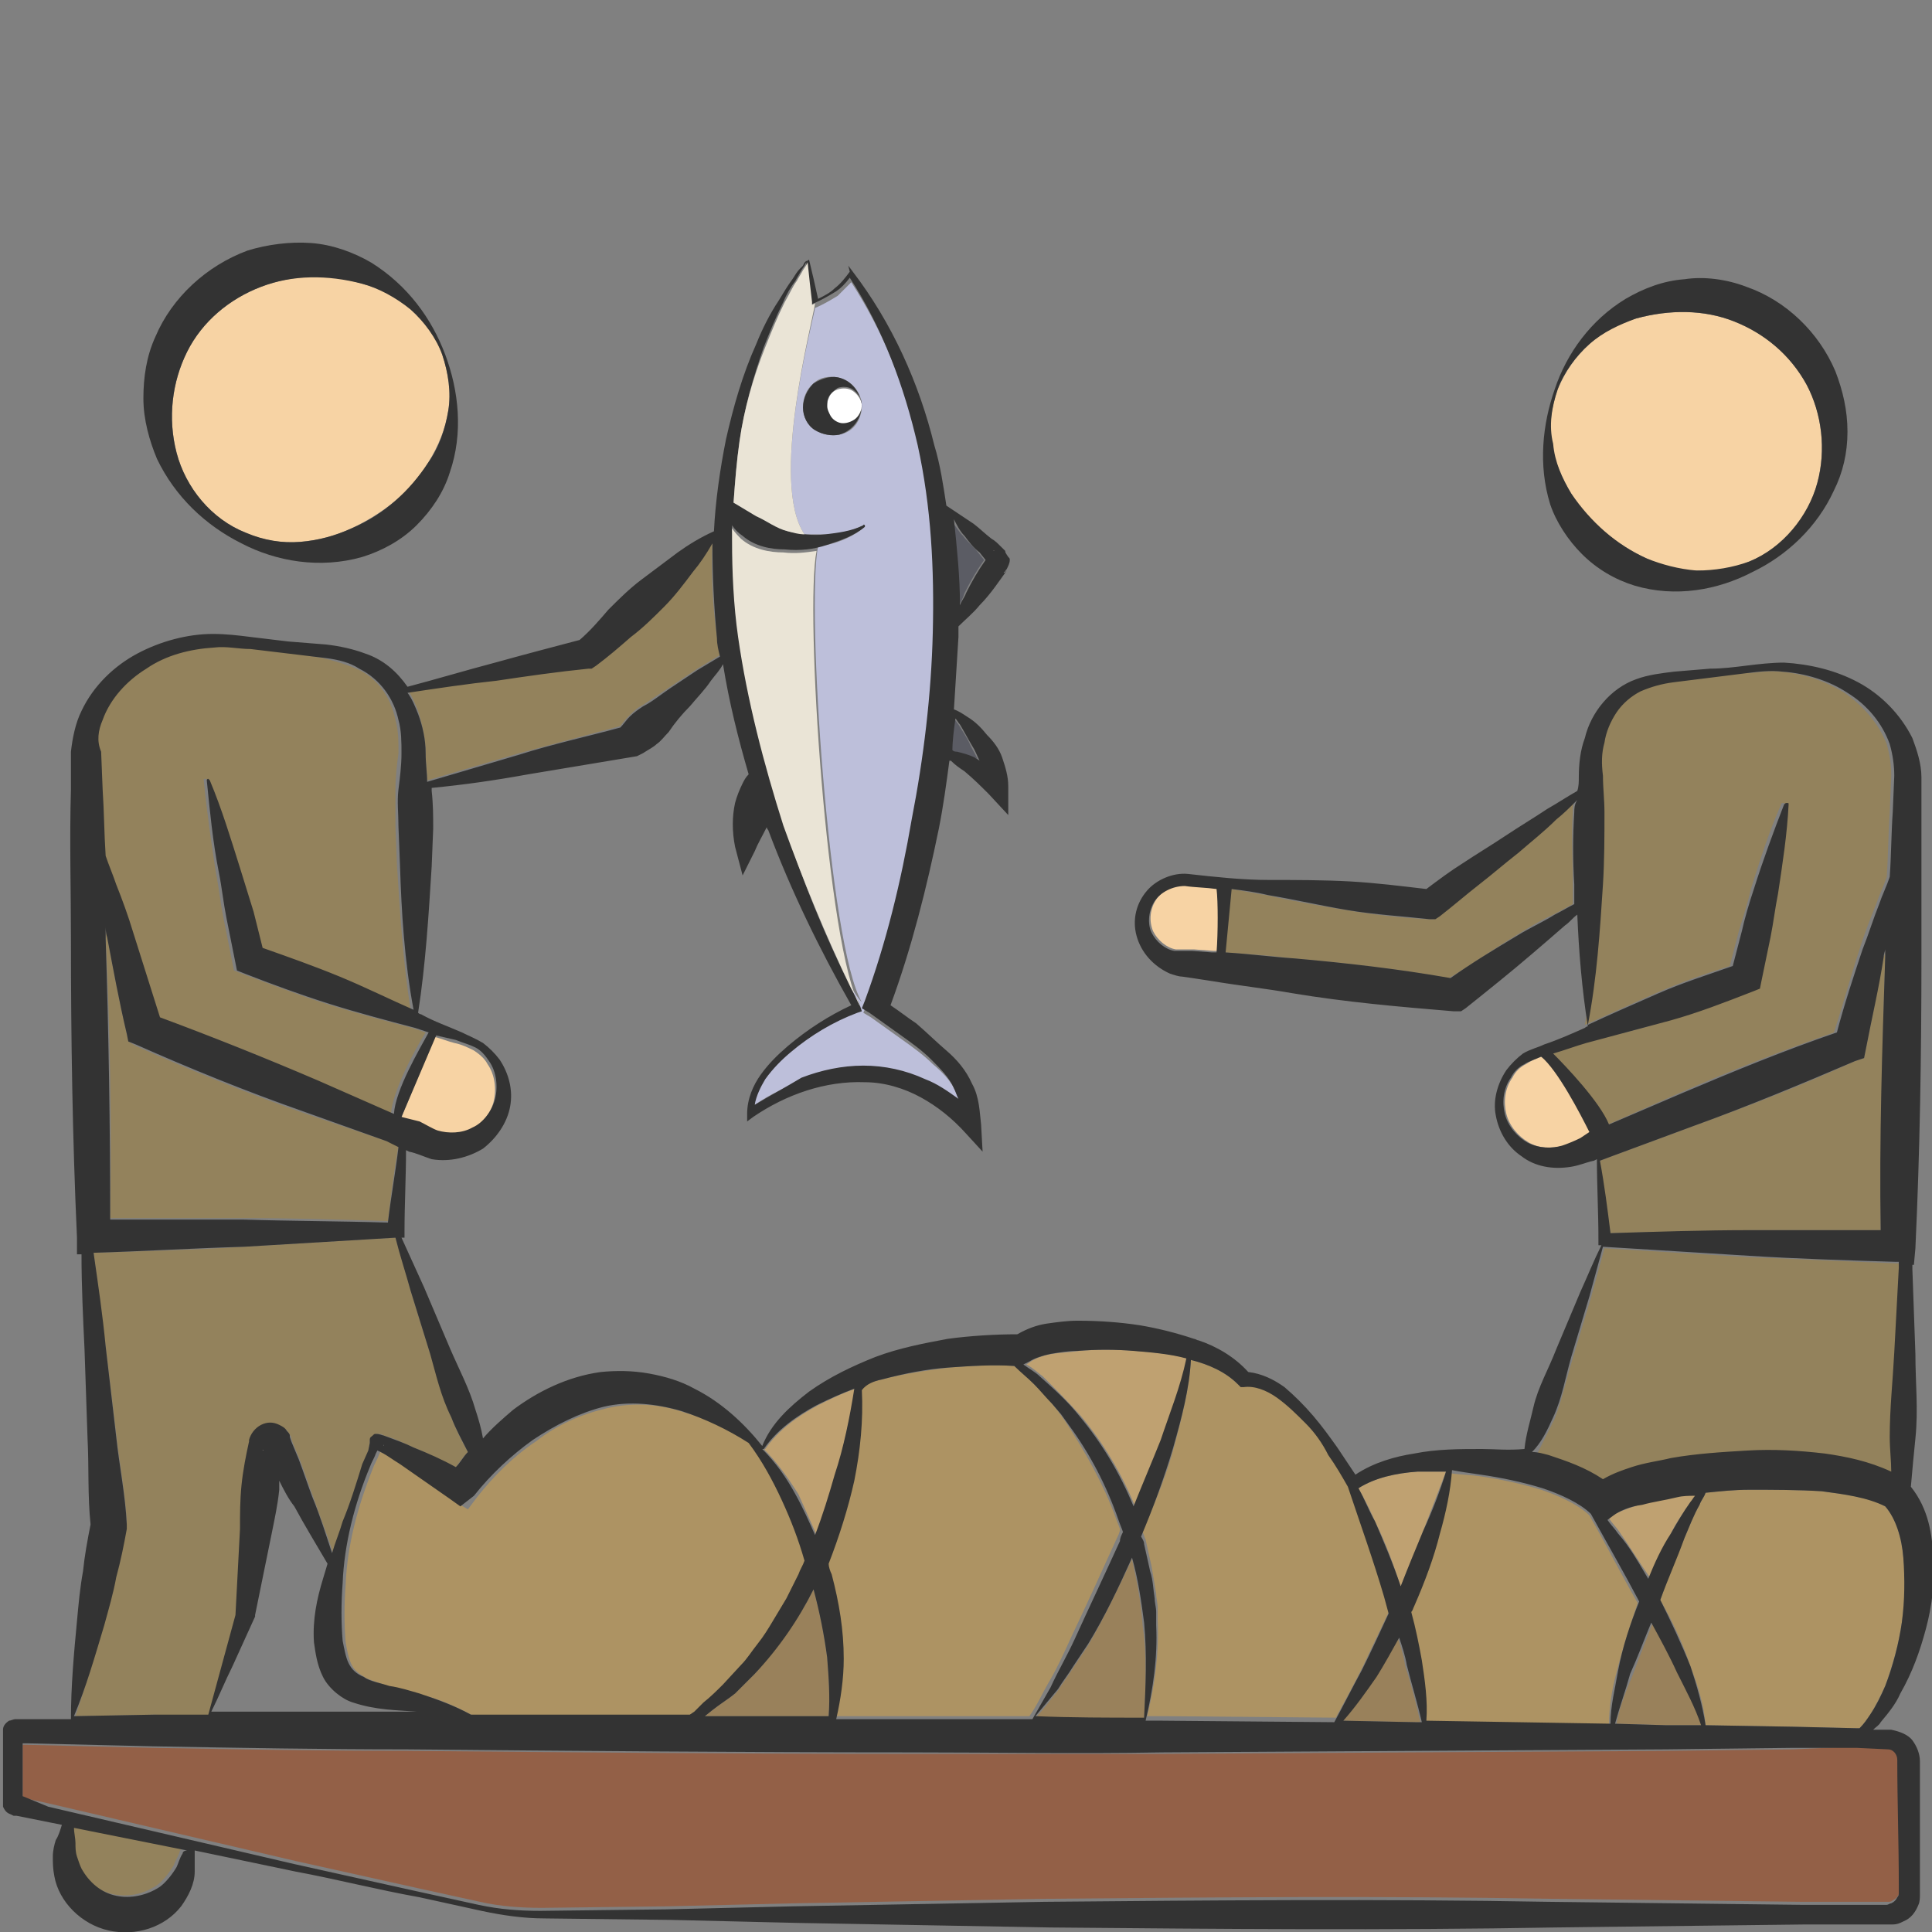 <?xml version="1.0" encoding="utf-8"?>
<!-- Generator: Adobe Illustrator 24.1.2, SVG Export Plug-In . SVG Version: 6.00 Build 0)  -->
<svg version="1.1" id="Layer_1" xmlns="http://www.w3.org/2000/svg" xmlns:xlink="http://www.w3.org/1999/xlink" x="0px" y="0px"
	 viewBox="0 0 128 128" style="enable-background:new 0 0 128 128;" xml:space="preserve">
<rect x="0" y="0" width="128" height="128" fill="#808080" stroke="none"/>
<style type="text/css">
	.st0{fill:#93825C;}
	.st1{fill:#FFFFFF;}
	.st2{fill:#BDBFDA;}
	.st3{fill:#F7D3A4;}
	.st4{fill:#AD9363;}
	.st5{fill:#99815B;}
	.st6{fill:#BFA171;}
	.st7{fill:#AB8E6C;}
	.st8{fill:#5B5C64;}
	.st9{fill:#936047;}
	.st10{fill:#333333;}
	.st11{fill:#EAE4D6;}
</style>
<g>
	<path class="st0" d="M111.3,72.4c3.4-1.5,6.8-2.8,10.2-4c0.6-1.8,1.1-3.7,1.7-5.5c0.3-1,0.7-2,1.1-3c0.2-0.6,0.5-1.2,0.7-1.8
		c0.1-1.4,0.1-2.9,0.2-4.3l0.1-2.4c0-0.7-0.1-1.4-0.3-2.1c-0.5-1.3-1.5-2.5-2.8-3.4c-1.3-0.8-2.8-1.3-4.3-1.4
		c-0.8-0.1-1.5,0.1-2.4,0.1c-0.8,0.1-1.6,0.2-2.4,0.3l-2.4,0.3c-0.8,0.1-1.5,0.3-2.2,0.6c-0.7,0.3-1.2,0.8-1.6,1.4
		c-0.4,0.6-0.7,1.3-0.8,2c-0.1,0.7-0.1,1.4-0.1,2.2c0.1,0.8,0.1,1.6,0.1,2.4c0.1,1.6,0,3.2-0.1,4.8c-0.1,3.1-0.4,6.2-1,9.3
		c1.6-0.7,3.1-1.4,4.7-2.1c1.6-0.7,3.3-1.3,4.9-1.8c0.2-0.8,0.4-1.5,0.6-2.3c0.3-1,0.6-1.9,0.8-2.8c0.6-1.9,1.2-3.8,2-5.6
		c0-0.1,0.1-0.1,0.2-0.1c0,0,0.1,0.1,0.1,0.1c-0.1,2-0.4,3.9-0.7,5.9c-0.2,1-0.3,1.9-0.5,2.9c-0.2,1-0.4,1.9-0.6,2.9l-0.1,0.5
		l-0.5,0.2c-1.8,0.7-3.6,1.4-5.4,1.9c-1.8,0.6-3.7,1-5.6,1.5c-0.7,0.2-1.5,0.4-2.2,0.7c0.8,0.8,3.1,3.2,3.6,4.8L111.3,72.4z"/>
	<path class="st1" d="M56.5,25.9c-0.3-0.2-0.7-0.2-1-0.1c-0.3,0.1-0.5,0.3-0.6,0.6c-0.1,0.2-0.1,0.4-0.1,0.6c0,0.2,0.1,0.4,0.2,0.6
		c0.1,0.2,0.3,0.4,0.6,0.5c0.3,0.1,0.7,0.1,1-0.2c0.3-0.2,0.5-0.6,0.5-1C57.1,26.5,56.8,26.1,56.5,25.9z"/>
	<path class="st0" d="M123.5,70.1l-0.6,0.2c-3.5,1.6-7.1,3-10.7,4.3l-5.4,2l-0.8,0.3c0.2,1.6,0.4,3.2,0.7,4.8
		c3.1-0.1,6.2-0.1,9.3-0.2c2.9,0,5.7,0,8.6,0c0-6,0.1-12.1,0.3-18.1c0-0.2,0-0.4,0-0.5c0,0.2,0,0.3-0.1,0.5
		c-0.4,2.1-0.8,4.2-1.2,6.2L123.5,70.1z"/>
	<path class="st2" d="M63.3,72.3c-0.3-0.7-0.9-1.3-1.5-1.8c-0.6-0.6-1.3-1.1-2-1.6c-0.7-0.5-1.4-1-2.1-1.5l-0.5-0.3l0.2-0.5
		c1.4-3.9,2.4-8,3.1-12c0.8-4.1,1.2-8.2,1.4-12.4c0.1-4.1-0.1-8.3-1-12.4c-0.8-3.9-2.3-7.7-4.5-11.1c-0.3,0.3-0.6,0.6-0.9,0.9
		c-0.5,0.3-1,0.6-1.5,0.8C53.8,21.5,51,32,53.3,35.4c0.4,0,0.9,0,1.4,0c0.9,0,1.7-0.2,2.5-0.6c0,0,0,0,0,0c0,0,0.1,0,0.1,0
		c0,0,0,0.1,0,0.1c-0.7,0.6-1.6,1-2.5,1.2c-0.2,0-0.4,0.1-0.6,0.1c-0.8,3.9,0.7,26.5,2.9,30.2c-0.3-0.3-0.5-0.7-0.8-1.1
		c0.2,0.4,0.4,0.8,0.6,1.1l0.1,0.3L56.8,67c-1.6,0.6-3,1.6-4.4,2.6c-0.6,0.5-1.3,1.2-1.7,1.8C50.3,72,50,72.6,50,73.2
		c1-0.7,2.1-1.2,3.2-1.6c1.3-0.5,2.7-0.8,4.1-0.8c1.4,0,2.8,0.3,4.1,0.9c0.8,0.4,1.5,0.8,2.2,1.3C63.5,72.8,63.4,72.6,63.3,72.3z
		 M55.6,28.8c-0.5,0.1-1.1,0-1.6-0.3c-0.5-0.3-0.8-0.9-0.8-1.5c0-0.6,0.2-1.2,0.7-1.6c0.4-0.4,1-0.5,1.6-0.4c1,0.2,1.6,1.1,1.6,1.9
		C57.1,27.6,56.7,28.6,55.6,28.8z"/>
	<path class="st3" d="M102.2,70c-0.4,0.1-0.8,0.3-1.1,0.5c-0.4,0.2-0.7,0.5-0.9,0.9c-0.5,0.7-0.6,1.6-0.4,2.4
		c0.2,0.8,0.8,1.5,1.5,1.9c0.7,0.4,1.5,0.4,2.3,0.2c0.3-0.1,0.8-0.3,1.2-0.5l0.7-0.3C104.8,73.8,103.3,70.9,102.2,70z"/>
	<path class="st0" d="M106.3,98.1c0.6-0.4,1.2-0.5,1.9-0.8c0.9-0.3,1.7-0.5,2.6-0.6c1.7-0.3,3.4-0.5,5.1-0.5c1.7-0.1,3.4,0,5.1,0.2
		c1.5,0.2,3,0.5,4.4,1.2c-0.1-0.8-0.1-1.6-0.1-2.3c-0.1-1.9,0.2-3.7,0.3-5.6l0.3-5.6c0-0.1,0-0.2,0-0.4l-0.2,0
		c-3.2-0.1-6.5-0.3-9.7-0.4c-3.2-0.2-6.5-0.4-9.7-0.6l0,0c-0.3,1.1-0.6,2.2-0.9,3.3l-1.2,4c-0.4,1.3-0.7,2.7-1.2,4
		c-0.4,0.8-0.8,1.6-1.2,2.4c0.4,0.1,0.7,0.1,1.1,0.2C103.9,96.9,105.1,97.3,106.3,98.1z"/>
	<path class="st4" d="M93.6,106.5c-0.1,0.1-0.1,0.2-0.2,0.4c0.3,1.1,0.6,2.1,0.7,3.2c0.2,1.3,0.4,2.6,0.3,4l12.2,0.2
		c0-1.2,0.2-2.4,0.5-3.5c0.4-1.6,0.9-3.1,1.4-4.6c-1.1-1.9-2.1-3.9-3.2-5.8c-0.7-0.7-2-1.3-3.2-1.7c-1.3-0.4-2.7-0.7-4.1-0.9
		c-0.7-0.1-1.3-0.1-2-0.2c-0.1,1.4-0.4,2.8-0.8,4.2C94.8,103.4,94.2,105,93.6,106.5z"/>
	<path class="st5" d="M92.6,108.5c-0.4,0.9-0.9,1.7-1.5,2.6c-0.6,1-1.4,2-2.2,2.9l4.8,0.1l0.4,0c-0.3-1.3-0.6-2.5-1-3.7
		C93,109.7,92.8,109.1,92.6,108.5z"/>
	<path class="st6" d="M112.1,99.4c0.1-0.1,0.2-0.3,0.3-0.4c-0.4,0-0.8,0.1-1.2,0.1c-0.8,0.1-1.6,0.3-2.3,0.5
		c-0.7,0.2-1.5,0.5-1.9,0.7l-0.4,0.3c0.2,0.3,0.5,0.6,0.7,0.9c0.7,1,1.3,2,2,3c0.5-1.1,1-2.1,1.5-3.1
		C111.1,100.8,111.6,100.1,112.1,99.4z"/>
	<path class="st5" d="M107.1,114.2l3.4,0.1l2.3,0c-0.5-1.2-1.1-2.4-1.6-3.5c-0.6-1.1-1.1-2.2-1.7-3.3c-0.4,1.1-0.9,2.3-1.3,3.4
		C107.7,112.1,107.3,113.1,107.1,114.2z"/>
	<path class="st3" d="M16.3,35.3c1.1,0.5,2.4,0.7,3.6,0.6c1.2-0.1,2.3-0.4,3.4-0.9c2.1-1,3.9-2.4,5.1-4.4c0.6-1,1.1-2.1,1.3-3.4
		c0.2-1.2,0-2.5-0.4-3.7c-0.4-1.2-1.2-2.2-2.1-3c-0.9-0.8-2-1.4-3.2-1.7c-2.3-0.7-4.6-0.6-6.7,0.2c-2.1,0.8-3.9,2.3-4.9,4.3
		c-1,2-1.3,4.4-0.7,6.7C12.3,32.3,14,34.4,16.3,35.3z"/>
	<path class="st0" d="M100.5,56.5c-0.9,0.7-1.7,1.4-2.6,2.1c-0.9,0.7-1.7,1.4-2.6,2.1L95,60.9l-0.4,0c-1.8-0.1-3.6-0.3-5.4-0.6
		c-1.8-0.3-3.6-0.6-5.3-1c-0.8-0.1-1.6-0.3-2.4-0.4l-0.4,4.2c1.5,0.1,3,0.2,4.6,0.4c3.5,0.3,6.9,0.7,10.3,1.3
		c1.5-0.9,2.9-1.9,4.4-2.8c0.8-0.5,1.6-1,2.5-1.4c0.4-0.2,0.9-0.5,1.3-0.7c0-0.4,0-0.8,0-1.3c0-1.6-0.1-3.2,0-4.8
		c0-0.3,0-0.5,0.1-0.8c-0.5,0.4-0.9,0.9-1.4,1.3C102.1,55.1,101.3,55.8,100.5,56.5z"/>
	<path class="st3" d="M78.6,58.6c-0.8-0.1-1.6,0.4-2,1c-0.4,0.6-0.5,1.4-0.2,2.1c0.3,0.6,0.9,1.1,1.5,1.2c0.2,0,0.3,0,0.5,0l0.7,0
		l1.3,0.1c0.1,0,0.2,0,0.3,0c0.1-1.2,0.1-3.4,0.1-4.2C80,58.8,79.3,58.7,78.6,58.6z"/>
	<path class="st3" d="M104.1,32.7c1.2,1.9,3,3.4,5,4.3c1,0.5,2.1,0.8,3.3,0.8c1.2,0.1,2.4-0.1,3.5-0.6c2.2-0.9,3.9-2.9,4.5-5.2
		c0.6-2.2,0.3-4.6-0.7-6.5c-1-1.9-2.7-3.4-4.8-4.2c-2-0.8-4.3-0.8-6.5-0.2c-1.1,0.3-2.2,0.9-3.1,1.7c-0.9,0.8-1.6,1.8-2.1,3
		c-0.4,1.1-0.6,2.4-0.4,3.6C103,30.6,103.5,31.7,104.1,32.7z"/>
	<path class="st7" d="M65.8,36.5C65.8,36.5,65.8,36.5,65.8,36.5C65.8,36.5,65.8,36.5,65.8,36.5C65.9,36.5,65.9,36.4,65.8,36.5z"/>
	<path class="st8" d="M63.9,39.3c0.4-0.8,0.8-1.5,1.3-2.2l-0.4-0.5c-0.3-0.4-0.7-0.7-1-1.1c-0.3-0.3-0.5-0.7-0.8-1
		c0.2,1.9,0.4,3.8,0.4,5.7C63.7,39.9,63.8,39.6,63.9,39.3z"/>
	<path class="st8" d="M64.5,50.2c0.1,0,0.2,0.1,0.3,0.2c-0.1-0.3-0.3-0.6-0.5-1c-0.2-0.5-0.5-0.9-0.8-1.4c-0.1-0.1-0.2-0.3-0.3-0.4
		c-0.1,0.7-0.1,1.5-0.2,2.2c0.1,0,0.2,0,0.3,0.1C63.7,49.9,64.1,50.1,64.5,50.2z"/>
	<path class="st7" d="M65.6,36.6C65.6,36.6,65.6,36.6,65.6,36.6C65.6,36.6,65.7,36.6,65.6,36.6C65.7,36.6,65.6,36.6,65.6,36.6z"/>
	<path class="st4" d="M30,99.4l-3.3-2.3c-0.5-0.3-1-0.7-1.5-0.9l-0.1,0.2c-0.1,0.3-0.3,0.6-0.4,0.9c-1,2.5-1.7,5.1-1.8,7.7
		c-0.1,1.3-0.1,2.6,0,3.8c0.1,0.6,0.2,1.1,0.4,1.5c0.2,0.4,0.5,0.6,1,0.9c0.5,0.2,1.1,0.4,1.7,0.6c0.6,0.2,1.3,0.3,2,0.5
		c1.2,0.3,2.3,0.8,3.4,1.4c4.8,0,9.7,0,14.5,0l0.3-0.2l0.6-0.6c0.4-0.4,0.9-0.8,1.3-1.2l1.2-1.3c0.4-0.4,0.7-0.9,1.1-1.4
		c0.3-0.5,0.7-0.9,1-1.5l0.9-1.5l0.8-1.6c0.1-0.3,0.3-0.6,0.4-0.9c-0.4-1.3-0.9-2.7-1.5-4c-0.6-1.3-1.3-2.6-2.2-3.8
		c-1.4-0.9-2.9-1.7-4.4-2.1c-1.7-0.6-3.5-0.7-5.2-0.3c-1.7,0.4-3.3,1.1-4.7,2.2c-1.5,1-2.8,2.3-3.9,3.7l-0.6,0.8L30,99.4z"/>
	<path class="st0" d="M20,73.7c-3.7-1.3-7.4-2.8-11-4.4L8.5,69l-0.1-0.5c-0.5-2.1-0.9-4.3-1.3-6.4C7,61.8,7,61.5,7,61.2
		c0,0.3,0,0.6,0,0.9c0.3,6.2,0.4,12.4,0.3,18.6c2.9,0,5.9,0,8.8,0c3.2,0,6.4,0.1,9.6,0.2c0.2-1.7,0.4-3.3,0.7-5l-0.8-0.3L20,73.7z"
		/>
	<path class="st7" d="M25.5,95.7L25.5,95.7L25.5,95.7C25.4,95.8,25.4,95.8,25.5,95.7C25.5,95.7,25.4,95.7,25.5,95.7z"/>
	<path class="st0" d="M28.2,49.8c0,0.7,0.1,1.3,0.1,1.9c2-0.6,4.1-1.2,6.1-1.8c2.2-0.6,4.5-1.2,6.7-1.8c0.2-0.3,0.4-0.5,0.6-0.7
		c0.3-0.3,0.5-0.5,0.9-0.7c0.6-0.4,1.2-0.8,1.8-1.2c0.6-0.4,1.2-0.8,1.8-1.2c0.5-0.3,1-0.6,1.5-0.9c-0.1-0.4-0.1-0.8-0.2-1.2
		c-0.3-2.1-0.4-4.2-0.3-6.3c-0.4,0.7-0.8,1.3-1.3,1.9c-0.6,0.8-1.3,1.5-1.9,2.3c-0.7,0.7-1.4,1.4-2.2,2c-0.8,0.6-1.6,1.2-2.3,1.9
		l-0.3,0.2l-0.2,0c-2,0.3-4.1,0.6-6.1,0.8c-2,0.2-3.9,0.5-5.9,0.7c0.3,0.4,0.5,0.9,0.7,1.4C28,48.1,28.2,49,28.2,49.8z"/>
	<path class="st0" d="M13.9,113.7c0.3-1.1,0.6-2.2,0.9-3.3c0.3-1.1,0.6-2.2,0.9-3.3l0.3-5.7c0-1,0-1.9,0.1-2.9
		c0.1-1,0.3-1.9,0.5-2.9l0-0.1c0.1-0.4,0.4-0.8,0.8-1c0.4-0.2,0.8-0.2,1.2,0c0.2,0.1,0.4,0.2,0.5,0.4c0.1,0.1,0.1,0.2,0.2,0.3
		c0,0.1,0,0.1,0,0.1l0.1,0.3l0.5,1.2c0.3,0.8,0.6,1.7,0.9,2.5c0.4,1.2,0.9,2.4,1.3,3.7c0.2-0.7,0.5-1.4,0.7-2.1
		c0.5-1.3,0.9-2.6,1.3-3.8l0.3-1l0.1-0.5l0-0.1l0,0l0,0l0-0.1c0.1-0.1,0.2-0.2,0.2-0.3c0.1,0,0.1-0.1,0.2-0.1c0.3,0,0.4,0,0.5,0.1
		c0.8,0.2,1.3,0.5,2,0.8c1,0.4,1.9,0.9,2.8,1.3c0.3-0.4,0.5-0.7,0.8-1c-0.4-0.7-0.8-1.5-1.1-2.3c-0.6-1.3-0.9-2.8-1.4-4.2l-1.3-4.2
		c-0.3-1.2-0.7-2.4-1-3.5l0,0c-3.3,0.2-6.7,0.4-10,0.6c-3.3,0.2-6.6,0.3-10,0.4c0.3,2.1,0.5,4.1,0.8,6.2l0.7,5.8
		c0.2,1.9,0.6,3.9,0.7,5.8l0,0.2l0,0.1c-0.2,1.1-0.4,2.2-0.7,3.2c-0.2,1.1-0.5,2.1-0.8,3.2c-0.6,2.1-1.2,4.1-1.9,6.2l5.3-0.1
		C11.5,113.7,12.7,113.7,13.9,113.7z"/>
	<path class="st3" d="M27.7,74.5c0.5,0.2,0.9,0.4,1.2,0.6c0.7,0.2,1.6,0.2,2.3-0.2c0.7-0.4,1.3-1.1,1.5-1.9c0.2-0.8,0.1-1.8-0.4-2.5
		c-0.2-0.4-0.6-0.7-0.9-0.9c-0.4-0.2-0.8-0.4-1.3-0.5c-0.4-0.1-0.9-0.3-1.3-0.4L26.6,74L27.7,74.5z"/>
	<path class="st0" d="M6.6,52.3c0.1,1.5,0.1,2.9,0.2,4.4c0.2,0.6,0.5,1.3,0.7,1.9c0.4,1,0.7,2.1,1.1,3.1c0.6,1.9,1.2,3.8,1.8,5.7
		c3.6,1.3,7.1,2.6,10.5,4.2l5,2.2c0.1-1.5,1.6-4.3,2.3-5.4c-0.3-0.1-0.6-0.2-0.9-0.3c-1.9-0.5-3.8-1-5.7-1.6c-1.9-0.6-3.7-1.3-5.6-2
		l-0.5-0.2l-0.1-0.5c-0.2-1-0.4-2-0.6-3c-0.2-1-0.3-2-0.5-3c-0.3-2-0.6-4-0.8-6.1c0-0.1,0-0.1,0.1-0.1c0.1,0,0.1,0,0.1,0.1
		c0.8,1.9,1.4,3.8,2,5.8c0.3,1,0.6,1.9,0.9,2.9c0.2,0.8,0.4,1.6,0.6,2.4c1.7,0.6,3.4,1.2,5.1,1.9c1.6,0.7,3.3,1.4,4.9,2.2
		c-0.5-3.2-0.7-6.4-0.9-9.6l-0.1-2.5c0-0.8,0-1.6,0-2.5c0-0.8,0.1-1.7,0.2-2.4c0-0.8,0-1.5-0.2-2.2c-0.3-1.5-1.2-2.8-2.6-3.4
		c-0.7-0.3-1.4-0.5-2.2-0.7L19,43.2c-0.8-0.1-1.6-0.2-2.5-0.3c-0.8-0.1-1.6-0.2-2.4-0.1c-1.6,0.1-3.2,0.6-4.5,1.4
		c-1.3,0.8-2.4,2.1-2.9,3.4c-0.2,0.7-0.4,1.4-0.3,2.1L6.6,52.3z"/>
	<path class="st9" d="M118.8,115.9l-8.4,0.1l-16.7,0.1l-16.7,0.1c-5.6,0-11.1,0-16.7,0c-11.1,0-22.3-0.1-33.4-0.2
		c-5.6,0-11.1-0.1-16.7-0.2l-8.4-0.2l-0.3,0l0,0.2l0,2.1l0,1l0,0.2l1.8,0.4l16.3,3.8c2.7,0.6,5.4,1.2,8.1,1.8
		c1.4,0.3,2.7,0.6,4.1,0.9c1.3,0.3,2.7,0.4,4.1,0.4l8.3-0.1l8.4-0.2l16.7-0.3c11.1-0.1,22.3-0.2,33.4,0l16.7,0.2l4.2,0l1,0l0.5,0
		c0.1,0,0.2,0,0.3-0.1c0.2-0.1,0.3-0.2,0.4-0.4c0-0.1,0.1-0.2,0.1-0.3l0-0.5c0-2.8-0.1-5.5-0.1-8.3c0-0.4-0.3-0.7-0.6-0.7l-2.1,0
		L118.8,115.9z"/>
	<path class="st0" d="M4.8,122c0,0.4,0.1,0.7,0.1,0.9c0.1,0.3,0.2,0.5,0.3,0.8c0.5,1,1.4,1.6,2.3,1.8c1,0.2,2,0,2.9-0.6
		c0.4-0.3,0.8-0.8,1.1-1.3c0.1-0.3,0.3-0.6,0.4-0.9c0-0.1,0.1-0.2,0.1-0.2L4.6,121C4.7,121.3,4.7,121.7,4.8,122z"/>
	<path class="st4" d="M124.9,99.8c-1.1-0.6-2.7-0.8-4.2-1c-1.6-0.1-3.2-0.1-4.8-0.1c-1,0-1.9,0.1-2.9,0.2c-0.1,0.3-0.3,0.5-0.4,0.8
		c-0.4,0.7-0.7,1.5-1,2.2c-0.6,1.3-1.1,2.7-1.6,4.1c0.8,1.4,1.5,2.9,2,4.4c0.5,1.3,0.9,2.6,1,3.9l5.8,0.1l4.2,0.1l0.2,0
		c0.3-0.3,0.5-0.6,0.7-0.9c0.4-0.6,0.7-1.3,1-1.9c0.5-1.4,0.9-2.8,1.1-4.2c0.2-1.4,0.3-2.9,0.1-4.3
		C126,101.9,125.6,100.6,124.9,99.8z"/>
	<path class="st6" d="M92.8,105.1c0.5-1.2,1-2.4,1.5-3.7c0.5-1.3,1-2.6,1.5-3.9c-0.6,0-1.3,0-1.9,0c-1.4,0.1-2.8,0.4-3.9,1.1
		c0.4,0.7,0.8,1.5,1.1,2.2C91.8,102.2,92.3,103.6,92.8,105.1z"/>
	<path class="st4" d="M75.7,101.5c0.1,0.2,0.1,0.3,0.2,0.5l0.4,1.8c0.1,0.6,0.2,1.2,0.3,1.8c0,0.3,0.1,0.6,0.1,0.9l0,0.9
		c0.1,2.1-0.2,4.3-0.7,6.3c0.4,0,0.7,0,1.1,0l11.4,0.1c0.6-1.1,1.2-2.2,1.8-3.4c0.6-1.3,1.2-2.5,1.8-3.8c-0.1-0.4-0.2-0.7-0.3-1.1
		c-0.8-2.4-1.6-4.8-2.4-7.3c-0.5-0.7-0.9-1.4-1.3-2.1c-0.5-0.7-1-1.4-1.5-2.1c-0.6-0.6-1.2-1.2-1.9-1.7c-0.7-0.5-1.5-0.8-2.2-0.7
		l-0.2,0L82,91.7c-0.8-0.8-1.9-1.3-3.1-1.6c-0.1,1.9-0.6,3.8-1.1,5.7C77.3,97.7,76.5,99.6,75.7,101.5z"/>
	<path class="st4" d="M54.7,103.4c0.1,0.2,0.2,0.5,0.2,0.7c0.5,1.8,0.8,3.7,0.8,5.6c0,1.3-0.1,2.7-0.5,4c1.7,0,3.4,0,5.1,0
		c2.6,0,5.3,0,7.9,0c0.5-0.7,0.8-1.4,1.2-2.1c0.6-1,1.1-2.1,1.6-3.2c1-2.1,2-4.3,3-6.5c0.1-0.2,0.2-0.4,0.2-0.6
		c-0.1-0.3-0.2-0.5-0.3-0.8c-0.8-2.2-2-4.3-3.3-6.3l-0.5-0.7L69.7,93c-0.4-0.5-0.8-0.9-1.2-1.3c-0.4-0.4-0.8-0.8-1.3-1.2
		c-1.4-0.1-2.9,0-4.3,0.1c-1.5,0.2-3,0.4-4.5,0.8c-0.5,0.1-1,0.3-1.5,0.5c0.1,2-0.2,4-0.5,6C56,99.8,55.4,101.6,54.7,103.4z"/>
	<path class="st7" d="M17.4,96.1C17.4,96.1,17.5,96.1,17.4,96.1L17.4,96.1C17.5,96.1,17.4,96,17.4,96.1z"/>
	<path class="st5" d="M75,103.3c-0.9,1.9-1.8,3.8-2.9,5.7l-1,1.5c-0.3,0.5-0.7,1-1,1.5c-0.5,0.6-0.9,1.2-1.5,1.8
		c2.4,0,4.8,0,7.2,0.1c0.1-2.1,0.2-4.2-0.1-6.2C75.6,106.1,75.3,104.7,75,103.3z"/>
	<path class="st5" d="M50,110.9l-1.3,1.3c-0.5,0.4-1,0.7-1.5,1.1l-0.5,0.4c2.7,0,5.5,0,8.2,0c0.1-1.3,0-2.6-0.1-3.9
		c-0.2-1.5-0.5-3-0.9-4.5C52.9,107.3,51.5,109.2,50,110.9z"/>
	<path class="st6" d="M71.6,93.8c1.5,1.8,2.7,3.8,3.6,6c0.6-1.4,1.2-2.9,1.8-4.4c0.7-1.8,1.3-3.6,1.7-5.4c-1.1-0.3-2.3-0.4-3.5-0.5
		c-1.3-0.1-2.5-0.1-3.7,0c-0.6,0.1-1.2,0.1-1.8,0.2c-0.6,0.1-1.1,0.3-1.4,0.5l-0.3,0.2c0.4,0.2,0.7,0.5,1.1,0.8
		C69.9,92,70.8,92.9,71.6,93.8z"/>
	<path class="st6" d="M54.1,101.7c0.5-1.3,1-2.7,1.3-4c0.5-1.9,0.9-3.8,1.3-5.7c-0.9,0.3-1.7,0.7-2.5,1.1c-1.3,0.7-2.6,1.6-3.5,2.9
		l0,0c0,0-0.1,0.1-0.1,0c0,0,0,0,0,0c0.9,0.9,1.6,1.9,2.3,3C53.3,99.9,53.7,100.8,54.1,101.7z"/>
	<path class="st10" d="M126.9,95.3c0.2-1.9,0-3.7,0-5.6l-0.2-5.6c0-0.1,0-0.2,0-0.3l0.1,0l0.1-1.1c0.3-6.4,0.4-12.8,0.4-19.2
		c0-3.2,0-6.4,0-9.6l0-2.4c0-0.9-0.3-1.8-0.6-2.6c-0.8-1.6-2.1-2.9-3.6-3.7c-1.5-0.8-3.2-1.2-4.9-1.3c-0.8,0-1.7,0.1-2.5,0.2
		c-0.8,0.1-1.6,0.2-2.4,0.2l-2.4,0.2c-0.8,0.1-1.7,0.2-2.5,0.5c-1.7,0.6-3,2.2-3.4,3.9c-0.3,0.8-0.4,1.7-0.4,2.6
		c0,0.3,0,0.6-0.1,0.9c-0.7,0.4-1.3,0.8-2,1.2c-0.9,0.6-1.9,1.2-2.8,1.8c-0.9,0.6-1.9,1.2-2.8,1.8c-0.8,0.5-1.6,1.1-2.4,1.7
		c-1.7-0.2-3.3-0.4-5-0.5c-1.8-0.1-3.6-0.1-5.4-0.1c-1.8,0-3.6-0.2-5.4-0.4c-1-0.1-2.1,0.4-2.7,1.1c-0.7,0.8-1,1.9-0.7,3
		c0.3,1.1,1.1,2,2.2,2.5c0.3,0.1,0.6,0.2,0.8,0.2l0.7,0.1l1.3,0.2c1.8,0.3,3.6,0.5,5.3,0.8c3.6,0.6,7.1,0.9,10.7,1.2l0.5,0l0.3-0.2
		c1.5-1.2,3-2.4,4.4-3.6c0.7-0.6,1.4-1.2,2.2-1.9c0.3-0.2,0.5-0.5,0.8-0.7c0.1,2.4,0.3,4.9,0.7,7.4c-0.1,0-0.2,0.1-0.2,0.1
		c-0.9,0.4-1.8,0.8-2.7,1.1c-0.4,0.2-0.9,0.3-1.4,0.6c-0.4,0.3-0.8,0.7-1.1,1.1c-0.6,0.9-0.9,2-0.7,3c0.2,1.1,0.8,2.1,1.7,2.7
		c0.9,0.7,2.1,0.9,3.3,0.7c0.6-0.1,1-0.3,1.5-0.4l0.2-0.1c0,1.8,0.1,3.5,0.1,5.3l0,0.4l0.2,0c-0.5,1-0.9,2-1.4,3.1l-1.6,3.8
		c-0.5,1.3-1.2,2.5-1.5,3.8c-0.2,0.9-0.5,1.8-0.6,2.8C99.9,96.1,99,96,98.2,96c-1.5,0-3,0-4.5,0.3c-1.3,0.2-2.7,0.6-3.9,1.4
		l-1.2-1.8c-0.5-0.7-1-1.4-1.6-2.1c-0.6-0.7-1.2-1.3-1.9-1.9c-0.7-0.5-1.5-0.9-2.4-1c-0.9-1-2.1-1.7-3.3-2.1c-0.1,0-0.2-0.1-0.3-0.1
		c0,0,0,0,0-0.1c0,0,0,0,0,0.1c-1.2-0.4-2.4-0.7-3.6-0.9c-1.3-0.2-2.7-0.3-4.1-0.3c-0.7,0-1.4,0.1-2.1,0.2c-0.6,0.1-1.2,0.3-1.9,0.7
		c-1.5,0-3.1,0.1-4.6,0.3c-1.6,0.3-3.2,0.6-4.8,1.2c-1.5,0.6-3,1.3-4.4,2.3c-1.3,1-2.5,2.1-3.1,3.6c-1.2-1.5-2.7-2.9-4.5-3.8
		c-0.9-0.5-1.9-0.8-3-1c-1.1-0.2-2.2-0.2-3.2-0.1c-2.2,0.3-4.2,1.3-5.8,2.5c-0.7,0.6-1.4,1.2-2,1.9c-0.1-0.6-0.3-1.3-0.5-1.9
		c-0.4-1.4-1.1-2.7-1.7-4.1l-1.7-4c-0.5-1.1-1-2.2-1.5-3.3l0.2,0l0-0.4c0-1.8,0.1-3.6,0.1-5.4l0.2,0.1c0.5,0.1,0.9,0.3,1.5,0.5
		c1.2,0.2,2.4-0.1,3.4-0.7c0.9-0.7,1.6-1.7,1.8-2.8c0.2-1.1-0.1-2.2-0.7-3.1c-0.3-0.4-0.7-0.8-1.1-1.1c-0.5-0.3-1-0.5-1.4-0.7
		c-0.9-0.4-1.8-0.7-2.7-1.2c-0.1,0-0.2-0.1-0.2-0.1c0.5-3.2,0.7-6.5,0.9-9.7l0.1-2.5c0-0.8,0-1.6-0.1-2.5c0-0.1,0-0.1,0-0.2
		c2.1-0.2,4.2-0.5,6.4-0.9c2.4-0.4,4.8-0.8,7.2-1.2l0,0l0.4-0.2c0.3-0.2,0.7-0.4,0.9-0.6c0.3-0.2,0.5-0.5,0.8-0.8
		c0.4-0.6,0.9-1.2,1.4-1.7c0.5-0.6,1-1.1,1.4-1.7c0.3-0.4,0.6-0.7,0.8-1.1c0.4,2.5,1,4.9,1.7,7.3c-0.2,0.2-0.3,0.4-0.4,0.6
		c-0.2,0.4-0.4,0.9-0.5,1.3c-0.2,0.9-0.2,1.9,0,2.9l0.5,1.9l0.8-1.6c0.2-0.5,0.5-1,0.8-1.6c0,0.1,0.1,0.2,0.1,0.2
		c1.5,4,3.4,7.9,5.5,11.6c-1.5,0.7-2.9,1.6-4.2,2.7c-0.7,0.6-1.3,1.2-1.8,1.9c-0.5,0.7-0.9,1.6-0.9,2.6l0,0.5l0.4-0.3
		c2.2-1.5,4.8-2.4,7.4-2.3c1.3,0,2.6,0.4,3.7,1c1.1,0.6,2.1,1.4,3,2.4l1.1,1.2L65,74.5c-0.1-0.8-0.1-1.8-0.6-2.7
		c-0.4-0.9-1-1.6-1.7-2.2c-0.7-0.6-1.3-1.2-2-1.8c-0.6-0.4-1.1-0.8-1.7-1.2c1.4-3.8,2.4-7.8,3.2-11.7c0.3-1.5,0.5-3,0.7-4.5
		c0,0,0,0,0.1,0c0.3,0.3,0.6,0.5,0.9,0.7c0.6,0.5,1.1,1,1.6,1.5l1.3,1.4l0-1.9c0-0.7-0.2-1.3-0.4-1.9c-0.2-0.6-0.6-1.1-1-1.5
		c-0.4-0.5-0.8-0.9-1.3-1.2c-0.3-0.2-0.6-0.4-0.9-0.5c0.1-1.6,0.2-3.2,0.3-4.8c0-0.2,0-0.5,0-0.7c0.5-0.5,1-0.9,1.4-1.4
		c0.7-0.7,1.3-1.6,1.8-2.3l0,0c0,0,0,0-0.1,0.1s-0.1,0-0.1,0c0,0,0,0,0,0c0.1,0,0.1-0.1,0.2-0.2c0.1-0.2,0.2-0.4,0.2-0.6
		c0-0.1,0-0.1-0.1-0.2c-0.2-0.3-0.2-0.3-0.2-0.4c-0.1-0.1-0.2-0.2-0.3-0.3c-0.2-0.2-0.4-0.4-0.6-0.5c-0.4-0.3-0.8-0.7-1.2-1
		c-0.6-0.4-1.2-0.8-1.8-1.2c-0.2-1.3-0.4-2.7-0.8-4c-1-4.1-2.8-8.1-5.4-11.5l-0.3-0.4L56.3,18c-0.3,0.4-0.6,0.8-1,1.1
		c-0.3,0.3-0.7,0.5-1.1,0.7c-0.2-0.9-0.4-1.8-0.6-2.6c0,0-0.1,0.1-0.2,0.1l-0.1,0.1l-0.1,0.2L53,17.8c-0.2,0.2-0.3,0.4-0.5,0.7
		c-0.3,0.4-0.6,0.9-0.9,1.4c-0.6,0.9-1.1,1.9-1.5,2.9c-0.9,2-1.5,4.1-2,6.3c-0.4,2-0.7,4.1-0.8,6.1c-0.9,0.4-1.7,0.9-2.4,1.4
		c-0.8,0.6-1.6,1.2-2.4,1.8c-0.8,0.6-1.5,1.3-2.2,2c-0.6,0.7-1.2,1.4-1.9,2c-1.9,0.5-3.8,1-5.6,1.5c-1.9,0.5-3.9,1.1-5.8,1.6
		c-0.7-1-1.6-1.8-2.8-2.2c-0.8-0.3-1.7-0.5-2.6-0.6l-2.5-0.2c-0.8-0.1-1.7-0.2-2.5-0.3C15.8,42.1,15,42,14.1,42
		c-1.7,0-3.5,0.5-5,1.3c-1.5,0.8-2.9,2.1-3.7,3.8c-0.4,0.8-0.6,1.8-0.7,2.7l0,2.5c-0.1,3.3,0,6.6,0,9.9c0,6.6,0.1,13.2,0.4,19.8
		l0,1.1l0.3,0c0,2.1,0.1,4.2,0.2,6.3l0.2,5.9c0.1,1.9,0,3.8,0.2,5.7c-0.2,1-0.4,2.1-0.5,3.1c-0.2,1.1-0.3,2.2-0.4,3.3
		c-0.2,2.1-0.4,4.3-0.4,6.5l-2.7,0l-0.5,0l-0.3,0l-0.1,0l-0.1,0c-0.1,0-0.3,0.1-0.4,0.1c-0.3,0.2-0.4,0.4-0.4,0.6c0,0.2,0,0.2,0,0.2
		l0,0.1l0,0.3l0,0.5l0,2.1l0,1l0,0.5l0,0.1c0,0,0,0.2,0,0.3c0.1,0.2,0.2,0.4,0.5,0.5c0.2,0.1,0.2,0.1,0.2,0.1l0.1,0l0.1,0l2,0.4
		l1,0.2c-0.1,0.3-0.2,0.7-0.4,1c-0.1,0.3-0.2,0.7-0.2,1.1c0,0.4,0,0.8,0.1,1.3c0.3,1.7,1.8,3.2,3.6,3.6c1.8,0.4,3.7-0.2,4.8-1.6
		c0.5-0.7,0.9-1.5,0.9-2.3c0-0.4,0-0.8,0-1.1c0-0.1,0-0.2,0-0.3l6.7,1.4c2.7,0.5,5.4,1.2,8.2,1.7c1.4,0.3,2.7,0.6,4.1,0.9
		c1.4,0.3,2.8,0.5,4.2,0.5l8.4,0.1l8.4,0.2l16.7,0.3c11.1,0.1,22.3,0.2,33.4,0l16.7-0.2l4.2,0l1,0l0.5,0c0.3,0,0.5-0.1,0.7-0.2
		c0.5-0.2,0.8-0.6,1-1.1c0.1-0.2,0.1-0.5,0.1-0.7l0-0.5c0-2.8,0-5.5,0-8.3c0-0.5-0.2-1-0.5-1.4c-0.3-0.4-0.9-0.6-1.4-0.7l-1.2,0
		c0.2-0.2,0.4-0.3,0.5-0.5c0.5-0.6,1-1.2,1.3-1.9c0.8-1.4,1.3-2.8,1.7-4.3c0.4-1.5,0.6-3.1,0.5-4.7c-0.1-1.5-0.3-3.2-1.5-4.7
		C126.7,97.3,126.8,96.3,126.9,95.3z M80.6,63.1c-0.1,0-0.2,0-0.3,0L79,63l-0.7,0c-0.2,0-0.3,0-0.5,0c-0.6-0.1-1.2-0.6-1.5-1.2
		c-0.3-0.6-0.2-1.5,0.2-2.1c0.4-0.6,1.2-1,2-1c0.7,0.1,1.4,0.1,2.1,0.2C80.7,59.7,80.7,61.8,80.6,63.1z M104.3,53.8
		c-0.1,1.6-0.1,3.2,0,4.8c0,0.4,0,0.8,0,1.3c-0.4,0.2-0.9,0.5-1.3,0.7c-0.8,0.5-1.7,0.9-2.5,1.4c-1.5,0.9-3,1.8-4.4,2.8
		c-3.4-0.6-6.9-1-10.3-1.3c-1.5-0.1-3-0.3-4.6-0.4l0.4-4.2c0.8,0.1,1.6,0.2,2.4,0.4c1.8,0.3,3.5,0.7,5.3,1c1.8,0.3,3.6,0.4,5.4,0.6
		l0.4,0l0.3-0.2c0.9-0.7,1.7-1.4,2.6-2.1c0.9-0.7,1.7-1.4,2.6-2.1c0.8-0.7,1.7-1.4,2.5-2.2c0.5-0.4,0.9-0.8,1.4-1.3
		C104.3,53.3,104.3,53.6,104.3,53.8z M65.8,36.5C65.9,36.4,65.9,36.5,65.8,36.5C65.8,36.5,65.8,36.5,65.8,36.5
		C65.8,36.5,65.8,36.5,65.8,36.5z M65.6,36.6C65.6,36.6,65.7,36.6,65.6,36.6C65.7,36.6,65.6,36.6,65.6,36.6
		C65.6,36.6,65.6,36.6,65.6,36.6z M63.9,35.5c0.3,0.4,0.6,0.8,1,1.1l0.4,0.5c-0.5,0.7-0.9,1.4-1.3,2.2c-0.1,0.3-0.3,0.5-0.4,0.8
		c0-1.9-0.2-3.8-0.4-5.7C63.4,34.8,63.6,35.2,63.9,35.5z M63.3,47.6c0.1,0.1,0.2,0.3,0.3,0.4c0.3,0.5,0.5,0.9,0.8,1.4
		c0.2,0.3,0.3,0.6,0.5,1c-0.1-0.1-0.2-0.1-0.3-0.2c-0.4-0.2-0.8-0.3-1.2-0.4c-0.1,0-0.2,0-0.3-0.1C63.1,49.1,63.2,48.3,63.3,47.6z
		 M48.5,34.8c0.2,0.3,0.4,0.5,0.7,0.7c0.8,0.7,1.9,0.9,2.8,0.9c1,0.1,1.9,0,2.8-0.3c0.9-0.3,1.8-0.6,2.5-1.2c0,0,0-0.1,0-0.1
		c0,0-0.1-0.1-0.1,0l0,0c-0.8,0.4-1.7,0.5-2.5,0.6c-0.8,0.1-1.7,0-2.5-0.2c-0.8-0.2-1.4-0.7-2.1-1c-0.5-0.3-1-0.6-1.5-0.9
		c0.1-1.4,0.2-2.7,0.4-4.1c0.3-2.1,0.9-4.2,1.6-6.2c0.4-1,0.8-2,1.3-3c0.2-0.5,0.5-1,0.8-1.4c0.1-0.2,0.3-0.5,0.4-0.7l0.2-0.3
		l0.1-0.2l0-0.1c0.1,1,0.2,1.9,0.3,2.7l0,0.2l0.2-0.1c0.5-0.2,1-0.5,1.5-0.8c0.3-0.2,0.6-0.5,0.9-0.9c2.2,3.4,3.6,7.2,4.5,11.1
		c0.9,4.1,1.1,8.2,1,12.4c-0.1,4.1-0.6,8.3-1.4,12.4c-0.7,4.1-1.7,8.2-3.1,12l-0.2,0.5l0.5,0.3c0.7,0.5,1.4,1,2.1,1.5
		c0.7,0.5,1.4,1,2,1.6c0.6,0.6,1.2,1.2,1.5,1.9c0.1,0.2,0.2,0.5,0.3,0.7c-0.7-0.5-1.4-1-2.2-1.3c-1.3-0.6-2.7-0.9-4.1-0.9
		c-1.4,0-2.8,0.3-4.1,0.8C52.1,72,51,72.6,50,73.2c0.1-0.6,0.4-1.2,0.7-1.7c0.5-0.7,1.1-1.3,1.7-1.8c1.3-1.1,2.8-2,4.4-2.6l0.3-0.1
		l-0.1-0.3c-2-3.9-3.7-7.9-5-12c-1.3-4.1-2.4-8.3-3-12.5c-0.3-2.1-0.4-4.3-0.4-6.4C48.5,35.4,48.5,35.1,48.5,34.8z M104.7,75.4
		c-0.4,0.2-0.9,0.4-1.2,0.5c-0.7,0.2-1.5,0.2-2.3-0.2c-0.7-0.4-1.3-1.1-1.5-1.9c-0.2-0.8-0.1-1.7,0.4-2.4c0.2-0.4,0.5-0.7,0.9-0.9
		c0.3-0.2,0.7-0.3,1.1-0.5c1.1,0.9,2.6,3.8,3.2,5L104.7,75.4z M102.9,69.8c0.7-0.2,1.5-0.5,2.2-0.7c1.9-0.5,3.7-1,5.6-1.5
		c1.8-0.5,3.6-1.2,5.4-1.9l0.5-0.2l0.1-0.5c0.2-1,0.4-1.9,0.6-2.9c0.2-1,0.3-1.9,0.5-2.9c0.3-2,0.6-3.9,0.7-5.9c0-0.1,0-0.1-0.1-0.1
		c-0.1,0-0.1,0-0.2,0.1c-0.7,1.8-1.4,3.7-2,5.6c-0.3,0.9-0.6,1.9-0.8,2.8c-0.2,0.8-0.4,1.5-0.6,2.3c-1.7,0.6-3.3,1.1-4.9,1.8
		c-1.6,0.7-3.2,1.4-4.7,2.1c0.6-3.1,0.8-6.2,1-9.3c0.1-1.6,0.1-3.2,0.1-4.8c0-0.8-0.1-1.6-0.1-2.4c-0.1-0.8-0.1-1.5,0.1-2.2
		c0.1-0.7,0.4-1.4,0.8-2c0.4-0.6,1-1.1,1.6-1.4c0.7-0.3,1.4-0.5,2.2-0.6l2.4-0.3c0.8-0.1,1.6-0.2,2.4-0.3c0.8-0.1,1.6-0.2,2.4-0.1
		c1.5,0.1,3.1,0.6,4.3,1.4c1.3,0.8,2.3,2,2.8,3.4c0.2,0.7,0.3,1.4,0.3,2.1l-0.1,2.4c-0.1,1.4-0.1,2.9-0.2,4.3
		c-0.2,0.6-0.5,1.2-0.7,1.8c-0.4,1-0.7,2-1.1,3c-0.6,1.8-1.2,3.6-1.7,5.5c-3.5,1.2-6.9,2.6-10.2,4l-4.9,2.1
		C106,73,103.7,70.6,102.9,69.8z M124.9,62.9c0,0.2,0,0.4,0,0.5c-0.2,6-0.4,12.1-0.3,18.1c-2.9,0-5.7,0-8.6,0
		c-3.1,0-6.2,0.1-9.3,0.2c-0.2-1.6-0.4-3.2-0.7-4.8l0.8-0.3l5.4-2c3.6-1.3,7.2-2.8,10.7-4.3l0.6-0.2l0.1-0.5
		c0.4-2.1,0.9-4.2,1.2-6.2C124.8,63.2,124.9,63,124.9,62.9z M102.9,93.9c0.6-1.3,0.8-2.6,1.2-4l1.2-4c0.3-1.1,0.6-2.2,0.9-3.3l0,0
		c3.2,0.2,6.5,0.4,9.7,0.6c3.2,0.2,6.5,0.3,9.7,0.4l0.2,0c0,0.1,0,0.2,0,0.4l-0.3,5.6c-0.1,1.9-0.3,3.7-0.3,5.6
		c0,0.8,0.1,1.6,0.1,2.3c-1.5-0.7-3-1-4.4-1.2c-1.7-0.2-3.4-0.3-5.1-0.2c-1.7,0.1-3.4,0.2-5.1,0.5c-0.8,0.2-1.7,0.3-2.6,0.6
		c-0.6,0.2-1.2,0.4-1.9,0.8c-1.2-0.8-2.4-1.2-3.6-1.6c-0.4-0.1-0.7-0.2-1.1-0.2C102.1,95.6,102.5,94.8,102.9,93.9z M109.2,104.6
		c-0.6-1-1.2-2.1-2-3c-0.2-0.3-0.5-0.6-0.7-0.9l0.4-0.3c0.4-0.3,1.1-0.6,1.9-0.7c0.7-0.2,1.5-0.3,2.3-0.5c0.4-0.1,0.8-0.1,1.2-0.1
		c-0.1,0.1-0.2,0.3-0.3,0.4c-0.5,0.7-0.9,1.4-1.3,2.1C110.1,102.5,109.6,103.6,109.2,104.6z M109.4,107.5c0.6,1.1,1.2,2.2,1.7,3.3
		c0.6,1.2,1.2,2.3,1.6,3.5l-2.3,0l-3.4-0.1c0.3-1.1,0.7-2.2,1-3.3C108.5,109.8,108.9,108.7,109.4,107.5z M98.1,97.7
		c1.4,0.2,2.8,0.5,4.1,0.9c1.2,0.4,2.5,1,3.2,1.7c1.1,2,2.2,3.9,3.2,5.8c-0.6,1.5-1.1,3-1.4,4.6c-0.2,1.2-0.5,2.3-0.5,3.5l-12.2-0.2
		c0.1-1.3-0.1-2.7-0.3-4c-0.2-1.1-0.4-2.1-0.7-3.2c0.1-0.1,0.1-0.2,0.2-0.4c0.7-1.6,1.3-3.2,1.7-4.8c0.4-1.4,0.7-2.8,0.8-4.2
		C96.7,97.5,97.4,97.6,98.1,97.7z M94.2,114.1l-0.4,0L89,114c0.8-0.9,1.5-1.9,2.2-2.9c0.5-0.8,1-1.7,1.5-2.6
		c0.2,0.6,0.4,1.2,0.5,1.8C93.5,111.5,93.9,112.8,94.2,114.1z M93.9,97.5c0.6,0,1.3,0,1.9,0c-0.4,1.3-0.9,2.6-1.5,3.9
		c-0.5,1.2-1,2.4-1.5,3.7c-0.5-1.5-1.1-2.9-1.7-4.3c-0.4-0.7-0.7-1.5-1.1-2.2C91.1,97.9,92.5,97.6,93.9,97.5z M78.9,90.1
		c1.2,0.3,2.3,0.8,3.1,1.6l0.2,0.2l0.2,0c0.7-0.1,1.5,0.2,2.2,0.7c0.7,0.5,1.3,1.1,1.9,1.7c0.6,0.6,1.1,1.3,1.5,2.1
		c0.5,0.7,0.9,1.4,1.3,2.1c0.8,2.4,1.7,4.9,2.4,7.3c0.1,0.4,0.2,0.7,0.3,1.1c-0.6,1.3-1.2,2.6-1.8,3.8c-0.6,1.1-1.2,2.3-1.8,3.4
		l-11.4-0.1c-0.4,0-0.7,0-1.1,0c0.5-2.1,0.8-4.2,0.7-6.3l0-0.9c0-0.3-0.1-0.6-0.1-0.9c-0.1-0.6-0.1-1.2-0.3-1.8l-0.4-1.8
		c0-0.2-0.1-0.3-0.2-0.5c0.8-1.9,1.5-3.8,2.1-5.8C78.3,93.9,78.8,92,78.9,90.1z M75.8,113.8c-2.4,0-4.8,0-7.2-0.1
		c0.5-0.6,1-1.2,1.5-1.8c0.3-0.5,0.7-1,1-1.5l1-1.5c1.1-1.8,2-3.7,2.9-5.7c0.4,1.4,0.6,2.8,0.8,4.3C76,109.6,75.9,111.7,75.8,113.8z
		 M68.2,90.2c0.3-0.2,0.9-0.4,1.4-0.5c0.6-0.1,1.2-0.2,1.8-0.2c1.2-0.1,2.5-0.1,3.7,0c1.2,0.1,2.4,0.2,3.5,0.5
		c-0.4,1.9-1.1,3.6-1.7,5.4c-0.6,1.5-1.2,2.9-1.8,4.4c-0.9-2.2-2.1-4.2-3.6-6c-0.8-1-1.7-1.8-2.6-2.6c-0.3-0.3-0.7-0.5-1.1-0.8
		L68.2,90.2z M58.4,91.4c1.5-0.4,3-0.7,4.5-0.8c1.4-0.1,2.9-0.2,4.3-0.1c0.4,0.4,0.9,0.8,1.3,1.2c0.4,0.4,0.8,0.9,1.2,1.3l0.6,0.7
		l0.5,0.7c1.4,1.9,2.5,4,3.3,6.3c0.1,0.3,0.2,0.5,0.3,0.8c-0.1,0.2-0.2,0.4-0.2,0.6c-1,2.2-2,4.3-3,6.5c-0.5,1.1-1.1,2.1-1.6,3.2
		c-0.4,0.7-0.8,1.4-1.2,2.1c-2.6,0-5.3,0-7.9,0c-1.7,0-3.4,0-5.1,0c0.3-1.3,0.5-2.7,0.5-4c0-1.9-0.3-3.7-0.8-5.6
		c-0.1-0.2-0.2-0.5-0.2-0.7c0.7-1.8,1.3-3.7,1.7-5.5c0.4-2,0.6-4,0.5-6C57.4,91.7,57.9,91.5,58.4,91.4z M54.9,113.7
		c-2.7,0-5.5,0-8.2,0l0.5-0.4c0.5-0.4,1-0.7,1.5-1.1l1.3-1.3c1.6-1.7,2.9-3.6,3.9-5.6c0.4,1.5,0.7,3,0.9,4.5
		C54.9,111.1,55,112.4,54.9,113.7z M50.5,96c0,0,0.1,0,0.1,0l0,0c0.9-1.3,2.2-2.2,3.5-2.9c0.8-0.4,1.7-0.8,2.5-1.1
		c-0.3,1.9-0.7,3.9-1.3,5.7c-0.4,1.4-0.8,2.7-1.3,4c-0.4-0.9-0.8-1.8-1.3-2.7C52.1,97.9,51.4,96.9,50.5,96C50.5,96,50.5,96,50.5,96z
		 M31.4,99.1c1.1-1.4,2.5-2.7,3.9-3.7c1.5-1,3.1-1.8,4.7-2.2c1.7-0.4,3.5-0.2,5.2,0.3c1.5,0.5,3,1.2,4.4,2.1
		c0.9,1.2,1.6,2.5,2.2,3.8c0.6,1.3,1.1,2.6,1.5,4c-0.1,0.3-0.3,0.6-0.4,0.9l-0.8,1.6l-0.9,1.5c-0.3,0.5-0.6,1-1,1.5
		c-0.4,0.5-0.7,1-1.1,1.4l-1.2,1.3c-0.4,0.4-0.8,0.8-1.3,1.2l-0.6,0.6l-0.3,0.2c-4.8,0-9.7,0-14.5,0c-1.1-0.6-2.2-1-3.4-1.4
		c-0.7-0.2-1.3-0.4-2-0.5c-0.6-0.2-1.3-0.3-1.7-0.6c-0.5-0.2-0.8-0.5-1-0.9c-0.2-0.4-0.3-1-0.4-1.5c-0.1-1.2-0.1-2.5,0-3.8
		c0.1-2.6,0.8-5.3,1.8-7.7c0.1-0.3,0.3-0.6,0.4-0.9l0.1-0.2c0.5,0.2,1,0.6,1.5,0.9l3.3,2.3l0.7,0.5L31.4,99.1z M18,101.6
		c0.2-1,0.4-1.9,0.5-2.9c0-0.2,0-0.4,0-0.6c0.3,0.6,0.6,1.2,1,1.7c0.7,1.3,1.5,2.6,2.2,3.8c-0.1,0.3-0.2,0.7-0.3,1
		c-0.4,1.3-0.7,2.7-0.6,4.2c0.1,0.7,0.2,1.5,0.6,2.3c0.4,0.8,1.3,1.5,2,1.7c1.5,0.5,2.9,0.5,4.2,0.6c0,0,0.1,0,0.1,0
		c-0.3,0-0.6,0-0.9,0c-4.3,0-8.5,0-12.8,0c0.5-1,0.9-2,1.4-3c0.5-1.1,1-2.2,1.5-3.3l0,0l0-0.1L18,101.6z M17.4,96.1
		C17.4,96,17.5,96.1,17.4,96.1L17.4,96.1C17.5,96.1,17.4,96.1,17.4,96.1z M25.4,95.8L25.4,95.8L25.4,95.8
		C25.4,95.7,25.5,95.7,25.4,95.8C25.4,95.8,25.4,95.8,25.4,95.8z M30.2,68.9c0.5,0.2,0.9,0.3,1.3,0.5c0.4,0.2,0.7,0.6,0.9,0.9
		c0.5,0.7,0.6,1.7,0.4,2.5c-0.2,0.8-0.8,1.6-1.5,1.9c-0.7,0.4-1.6,0.4-2.3,0.2c-0.3-0.1-0.8-0.4-1.2-0.6L26.6,74l2.3-5.4
		C29.3,68.7,29.8,68.8,30.2,68.9z M32.9,45.1c2-0.3,4.1-0.6,6.1-0.8l0.2,0l0.3-0.2c0.8-0.6,1.5-1.2,2.3-1.9c0.8-0.6,1.5-1.3,2.2-2
		c0.7-0.7,1.3-1.5,1.9-2.3c0.5-0.6,0.9-1.2,1.3-1.9c0,2.1,0.1,4.2,0.3,6.3c0,0.4,0.1,0.8,0.2,1.2c-0.5,0.3-1,0.6-1.5,0.9
		c-0.6,0.4-1.2,0.8-1.8,1.2c-0.6,0.4-1.2,0.9-1.8,1.2c-0.3,0.2-0.6,0.4-0.9,0.7c-0.2,0.2-0.4,0.5-0.6,0.7c-2.2,0.6-4.5,1.1-6.7,1.8
		c-2,0.6-4.1,1.2-6.1,1.8c0-0.6-0.1-1.2-0.1-1.9c0-0.9-0.2-1.8-0.5-2.6c-0.2-0.5-0.4-1-0.7-1.4C29,45.6,31,45.3,32.9,45.1z
		 M6.8,47.7c0.5-1.4,1.6-2.6,2.9-3.4c1.3-0.9,2.9-1.3,4.5-1.4c0.8-0.1,1.6,0.1,2.4,0.1c0.8,0.1,1.7,0.2,2.5,0.3l2.5,0.3
		c0.8,0.1,1.6,0.3,2.2,0.7c1.4,0.7,2.3,2,2.6,3.4c0.2,0.7,0.2,1.5,0.2,2.2c0,0.8-0.1,1.6-0.2,2.4c-0.1,0.8,0,1.6,0,2.5l0.1,2.5
		c0.1,3.2,0.3,6.4,0.9,9.6c-1.6-0.7-3.2-1.5-4.9-2.2c-1.7-0.7-3.4-1.3-5.1-1.9c-0.2-0.8-0.4-1.6-0.6-2.4c-0.3-1-0.6-1.9-0.9-2.9
		c-0.6-1.9-1.2-3.9-2-5.8c0,0-0.1-0.1-0.1-0.1c-0.1,0-0.1,0.1-0.1,0.1c0.2,2,0.4,4.1,0.8,6.1c0.2,1,0.3,2,0.5,3c0.2,1,0.4,2,0.6,3
		l0.1,0.5l0.5,0.2c1.8,0.7,3.7,1.4,5.6,2c1.9,0.6,3.8,1.1,5.7,1.6c0.3,0.1,0.6,0.2,0.9,0.3c-0.6,1.1-2.2,3.8-2.3,5.4l-5-2.2
		c-3.5-1.5-7-2.9-10.5-4.2c-0.6-1.9-1.2-3.8-1.8-5.7c-0.3-1-0.7-2.1-1.1-3.1c-0.2-0.6-0.5-1.3-0.7-1.9c-0.1-1.5-0.1-2.9-0.2-4.4
		l-0.1-2.5C6.4,49.1,6.5,48.4,6.8,47.7z M26.4,76c-0.2,1.7-0.5,3.3-0.7,5c-3.2-0.1-6.4-0.1-9.6-0.2c-2.9,0-5.9,0-8.8,0
		c0-6.2-0.1-12.4-0.3-18.6c0-0.3,0-0.6,0-0.9C7,61.5,7,61.8,7.1,62.1c0.4,2.1,0.8,4.3,1.3,6.4L8.5,69L9,69.2c3.6,1.6,7.3,3.1,11,4.4
		l5.6,2L26.4,76z M6.9,107.7c0.3-1.1,0.6-2.1,0.8-3.2c0.3-1.1,0.5-2.1,0.7-3.2l0-0.1l0-0.2c-0.1-2-0.5-3.9-0.7-5.8L7,89.2
		c-0.2-2.1-0.5-4.1-0.8-6.2c3.3-0.1,6.6-0.3,10-0.4c3.3-0.2,6.7-0.4,10-0.6l0,0c0.3,1.2,0.7,2.4,1,3.5l1.3,4.2
		c0.4,1.4,0.7,2.8,1.4,4.2c0.3,0.8,0.7,1.5,1.1,2.3c-0.3,0.3-0.5,0.7-0.8,1c-0.9-0.5-1.8-0.9-2.8-1.3c-0.6-0.3-1.2-0.5-2-0.8
		c-0.1,0-0.2-0.1-0.5-0.1c-0.1,0-0.1,0-0.2,0.1c-0.1,0.1-0.2,0.1-0.2,0.3l0,0.1l0,0l0,0l0,0.1l-0.1,0.5L24,97
		c-0.4,1.3-0.8,2.6-1.3,3.8c-0.2,0.7-0.5,1.4-0.7,2.1c-0.4-1.2-0.8-2.5-1.3-3.7c-0.3-0.8-0.6-1.7-0.9-2.5l-0.5-1.2l-0.1-0.3
		c0,0,0,0,0-0.1c0-0.1-0.1-0.2-0.2-0.3c-0.1-0.2-0.3-0.3-0.5-0.4c-0.4-0.2-0.8-0.2-1.2,0c-0.4,0.2-0.7,0.6-0.8,1l0,0.1
		c-0.2,0.9-0.4,1.9-0.5,2.9c-0.1,1-0.1,1.9-0.1,2.9l-0.3,5.7c-0.3,1.1-0.6,2.2-0.9,3.3c-0.3,1.1-0.6,2.2-0.9,3.3c-1.2,0-2.4,0-3.6,0
		l-5.3,0.1C5.7,111.8,6.3,109.7,6.9,107.7z M12.1,122.8c-0.2,0.3-0.3,0.7-0.4,0.9c-0.3,0.5-0.7,1-1.1,1.3c-0.9,0.6-2,0.8-2.9,0.6
		c-1-0.2-1.8-0.9-2.3-1.8c-0.1-0.2-0.2-0.5-0.3-0.8c-0.1-0.3-0.1-0.6-0.1-0.9c0-0.3-0.1-0.7-0.1-1l7.5,1.5
		C12.2,122.6,12.1,122.7,12.1,122.8z M125.1,115.9c0.3,0,0.6,0.3,0.6,0.7c0,2.8,0.1,5.5,0.1,8.3l0,0.5c0,0.1,0,0.2-0.1,0.3
		c-0.1,0.2-0.2,0.3-0.4,0.4c-0.1,0-0.2,0.1-0.3,0.1l-0.5,0l-1,0l-4.2,0l-16.7-0.2c-11.1-0.2-22.3-0.1-33.4,0l-16.7,0.3l-8.4,0.2
		l-8.3,0.1c-1.4,0-2.7-0.1-4.1-0.4c-1.4-0.3-2.7-0.6-4.1-0.9c-2.7-0.6-5.4-1.2-8.1-1.8l-16.3-3.8L1.5,119l0-0.2l0-1l0-2.1l0-0.2
		l0.3,0l8.4,0.2c5.6,0.1,11.1,0.2,16.7,0.2c11.1,0.1,22.3,0.2,33.4,0.2c5.6,0,11.1,0.1,16.7,0l16.7-0.1l16.7-0.1l8.4-0.1l4.2,0
		L125.1,115.9z M126,107.5c-0.2,1.4-0.6,2.9-1.1,4.2c-0.3,0.7-0.6,1.3-1,1.9c-0.2,0.3-0.4,0.6-0.7,0.9l-0.2,0l-4.2-0.1l-5.8-0.1
		c-0.2-1.3-0.6-2.7-1-3.9c-0.6-1.5-1.3-3-2-4.4c0.5-1.4,1.1-2.7,1.6-4.1c0.3-0.7,0.6-1.5,1-2.2c0.1-0.3,0.3-0.5,0.4-0.8
		c1-0.1,1.9-0.2,2.9-0.2c1.6,0,3.2,0,4.8,0.1c1.5,0.2,3,0.4,4.2,1c0.7,0.8,1.1,2.1,1.2,3.4C126.2,104.6,126.2,106,126,107.5z"/>
	<path class="st10" d="M16,36c2.3,1.2,5.2,1.7,8,0.9c1.3-0.4,2.6-1.1,3.6-2.1c1-1,1.8-2.2,2.2-3.5c0.9-2.6,0.6-5.4-0.3-7.8
		c-0.9-2.4-2.5-4.6-4.9-6.1c-1.2-0.7-2.6-1.2-4-1.3c-1.4-0.1-2.9,0.1-4.2,0.5c-2.7,1-5,3.1-6.1,5.7c-0.6,1.3-0.8,2.7-0.8,4.1
		c0,1.4,0.4,2.8,0.9,4C11.6,32.9,13.6,34.8,16,36z M12.4,23.3c1-2,2.8-3.5,4.9-4.3c2.1-0.8,4.4-0.8,6.7-0.2c1.1,0.3,2.2,0.9,3.2,1.7
		c0.9,0.8,1.7,1.9,2.1,3c0.4,1.2,0.6,2.5,0.4,3.7c-0.2,1.2-0.6,2.4-1.3,3.4c-1.3,2-3,3.5-5.1,4.4c-1.1,0.5-2.2,0.8-3.4,0.9
		c-1.2,0.1-2.4-0.1-3.6-0.6c-2.3-0.9-4-3-4.6-5.3C11.1,27.7,11.4,25.3,12.4,23.3z"/>
	<path class="st10" d="M104.8,36.7c1,1,2.2,1.7,3.5,2.1c2.7,0.8,5.5,0.3,7.8-0.9c2.3-1.1,4.3-3,5.4-5.4c0.6-1.2,0.9-2.5,0.9-3.9
		c0-1.4-0.3-2.7-0.8-4c-1.1-2.6-3.3-4.7-5.9-5.6c-1.3-0.5-2.8-0.7-4.1-0.5c-1.4,0.1-2.7,0.6-3.9,1.3c-2.3,1.4-3.9,3.6-4.7,6
		c-0.8,2.3-1.1,5-0.3,7.6C103.1,34.6,103.9,35.8,104.8,36.7z M103.2,25.8c0.4-1.1,1.2-2.2,2.1-3c0.9-0.8,2-1.3,3.1-1.7
		c2.2-0.6,4.5-0.6,6.5,0.2c2,0.8,3.7,2.2,4.8,4.2c1,1.9,1.3,4.3,0.7,6.5c-0.6,2.2-2.3,4.3-4.5,5.2c-1.1,0.4-2.3,0.6-3.5,0.6
		c-1.2-0.1-2.3-0.4-3.3-0.8c-2-0.9-3.7-2.4-5-4.3c-0.6-1-1.1-2.1-1.2-3.3C102.6,28.2,102.8,27,103.2,25.8z"/>
	<path class="st10" d="M55.5,25c-0.5-0.1-1.1,0.1-1.6,0.4c-0.4,0.4-0.7,1-0.7,1.6c0,0.6,0.3,1.2,0.8,1.5c0.5,0.3,1.1,0.4,1.6,0.3
		c1-0.3,1.5-1.2,1.5-2c0,0.4-0.2,0.8-0.5,1c-0.3,0.2-0.7,0.3-1,0.2c-0.3-0.1-0.5-0.3-0.6-0.5c-0.1-0.2-0.2-0.4-0.2-0.6
		c0-0.2,0-0.4,0.1-0.6c0.1-0.2,0.3-0.4,0.6-0.6c0.3-0.1,0.7-0.1,1,0.1c0.3,0.2,0.6,0.6,0.6,1C57,26.1,56.5,25.2,55.5,25z"/>
	<path class="st11" d="M56.4,65.5C56.4,65.5,56.4,65.5,56.4,65.5c-1.7-3.5-3.2-7.2-4.5-10.8c-1.3-4.1-2.4-8.3-3-12.5
		c-0.3-2.1-0.4-4.3-0.4-6.4c0-0.3,0-0.6,0-0.8c0.2,0.3,0.4,0.5,0.6,0.7c0.8,0.7,1.9,0.9,2.8,0.9c0.8,0.1,1.5,0,2.2-0.1
		c-0.8,3.9,0.7,26.5,2.9,30.2C56.8,66.2,56.6,65.8,56.4,65.5z"/>
	<path class="st11" d="M53.3,35.4c-0.4,0-0.7-0.1-1.1-0.2c-0.8-0.2-1.4-0.7-2.1-1c-0.5-0.3-1-0.6-1.5-0.9c0.1-1.4,0.2-2.7,0.4-4.1
		c0.3-2.1,0.9-4.2,1.7-6.2c0.4-1,0.8-2,1.3-3c0.3-0.5,0.5-1,0.8-1.4c0.1-0.2,0.3-0.5,0.4-0.7l0.2-0.3l0.1-0.2l0-0.1
		c0.1,1,0.2,1.9,0.3,2.7l0,0.2l0.2-0.1C53.8,21.5,51,32,53.3,35.4z"/>
</g>
</svg>
